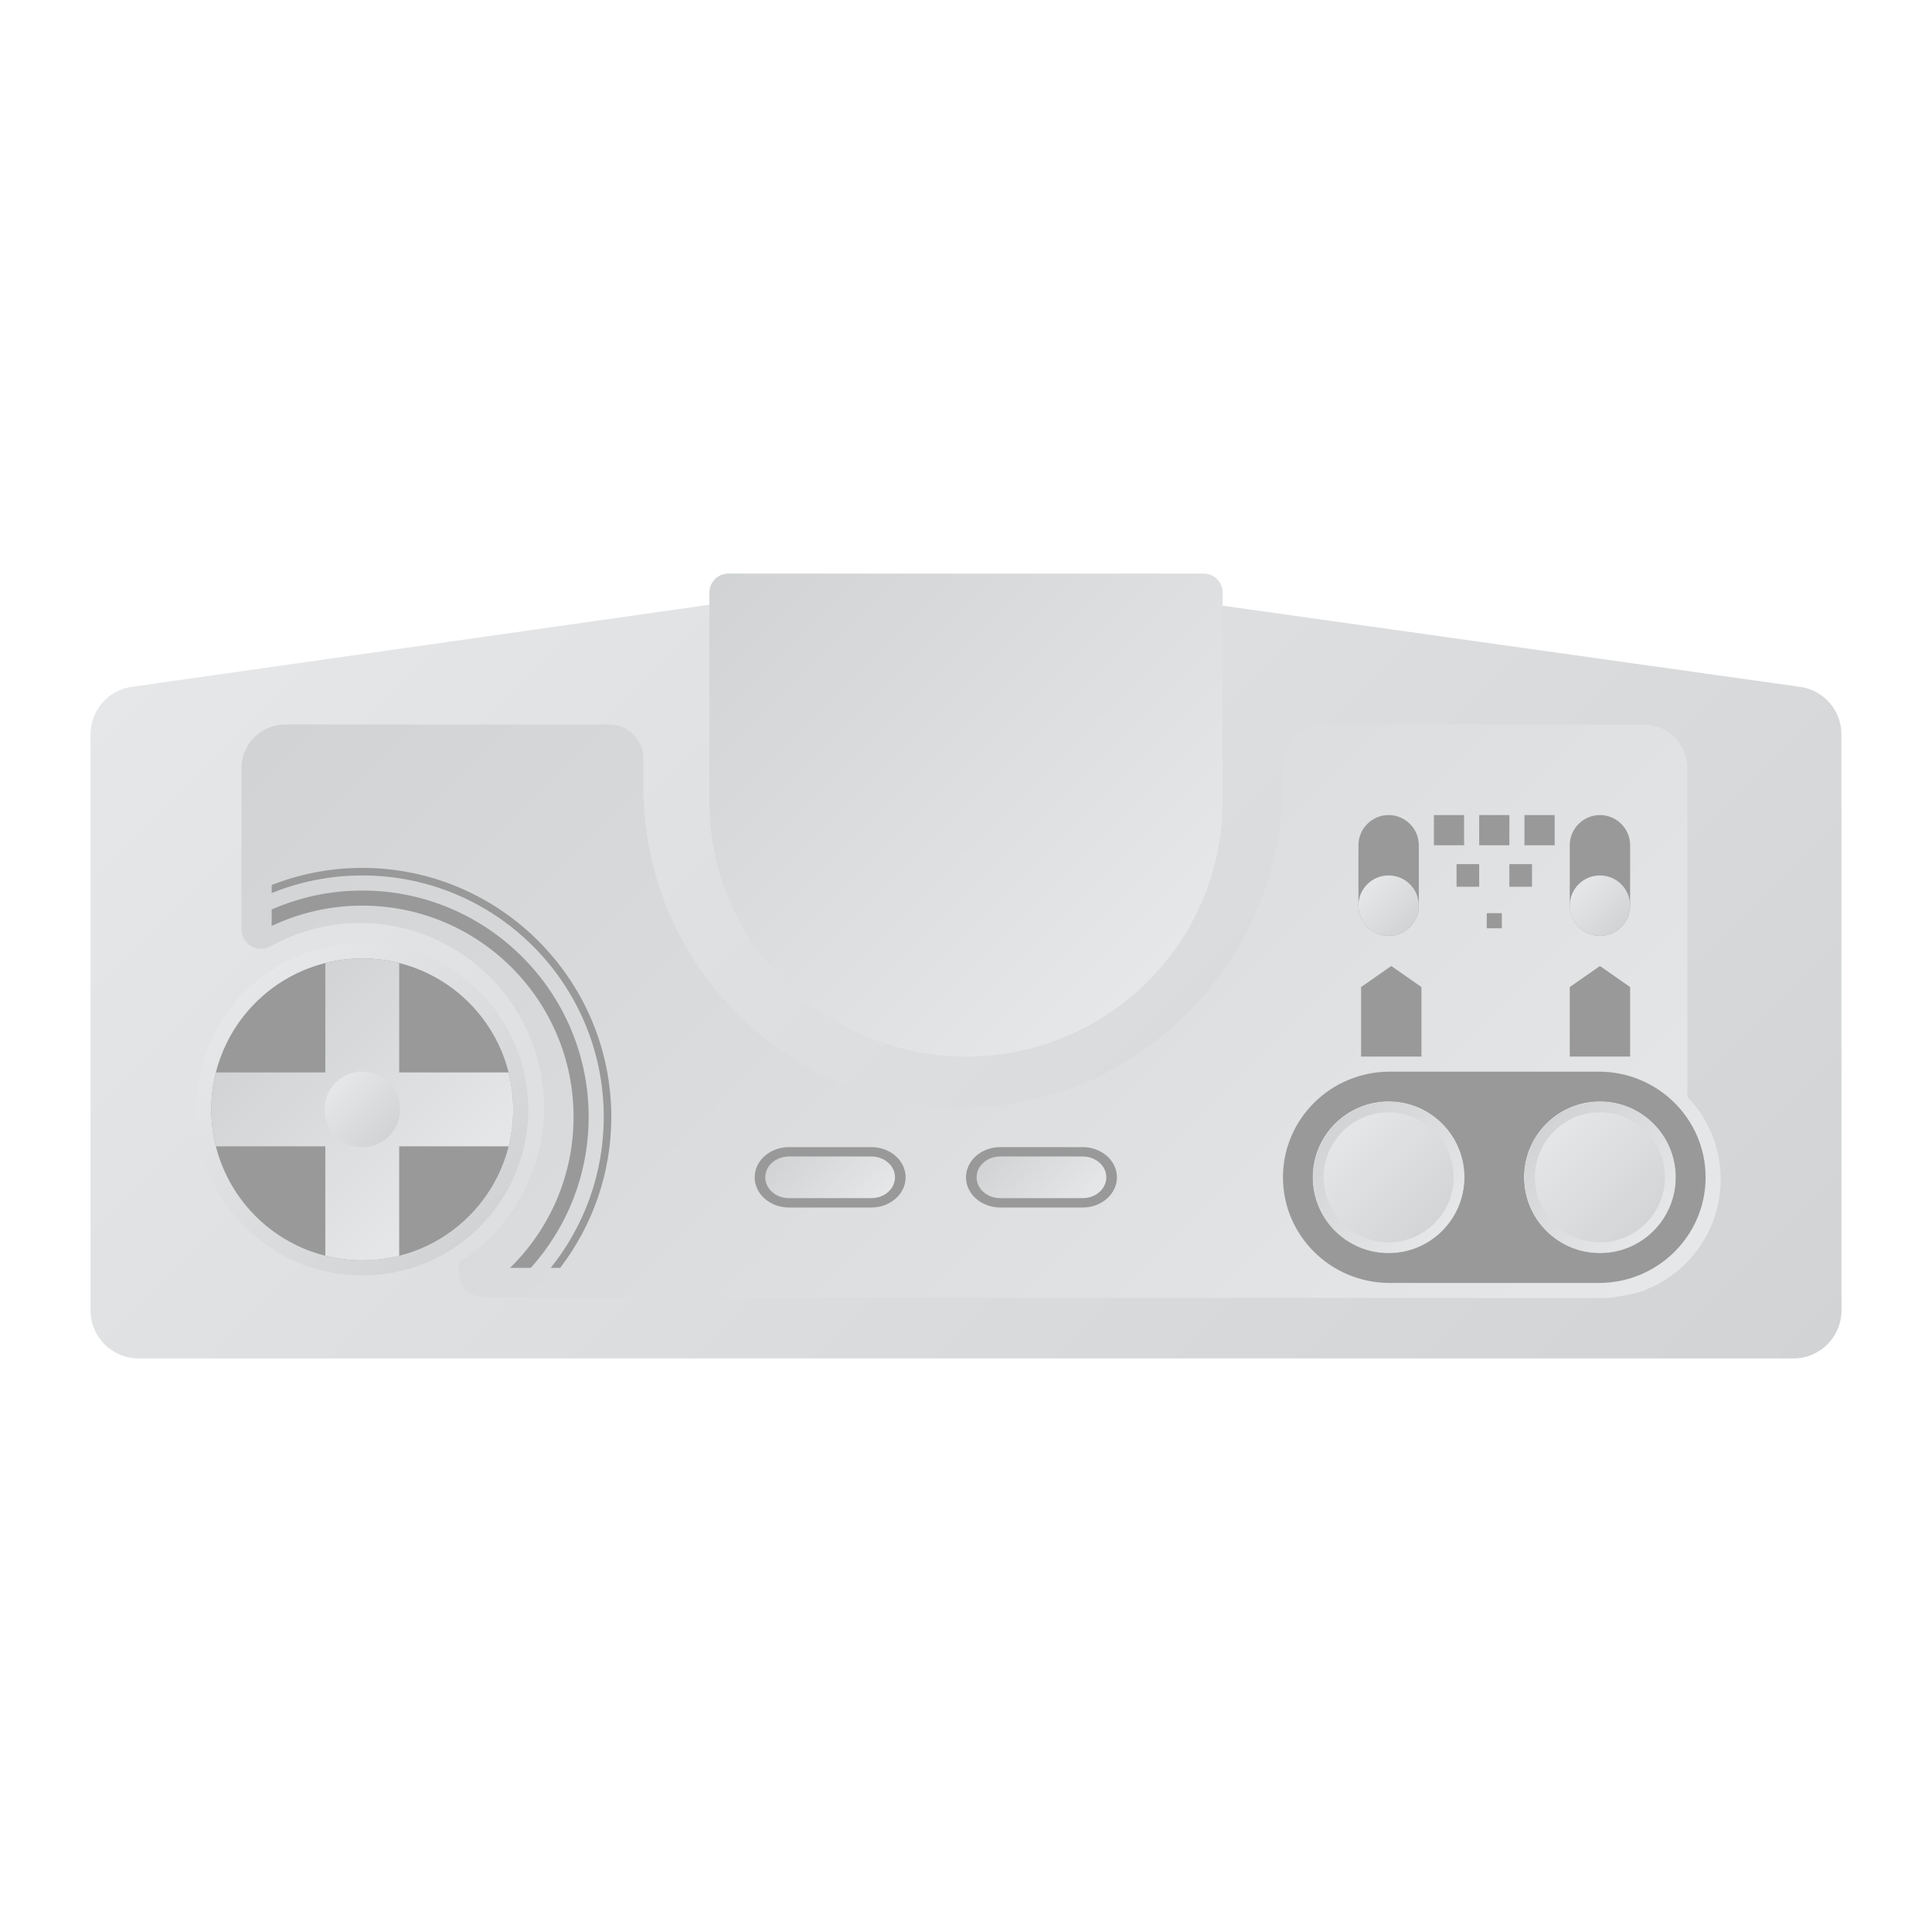 <?xml version="1.0" encoding="UTF-8" standalone="no"?>
<svg
   xmlns:dc="http://purl.org/dc/elements/1.1/"
   xmlns:cc="http://creativecommons.org/ns#"
   xmlns:rdf="http://www.w3.org/1999/02/22-rdf-syntax-ns#"
   xmlns:svg="http://www.w3.org/2000/svg"
   xmlns="http://www.w3.org/2000/svg"
   viewBox="0 0 320 320"
   height="320"
   width="320"
   xml:space="preserve"
   version="1.1"
   id="svg2"><defs
     id="defs6"><clipPath
       id="clipPath16"
       clipPathUnits="userSpaceOnUse"><path
         id="path18"
         d="m 95.371,176 c -0.299,0 -0.597,-0.021 -0.893,-0.064 l 0,0 -77.017,-10.943 C 14.328,164.548 12,161.866 12,158.701 l 0,0 0,-76.346 C 12,78.845 14.846,76 18.355,76 l 0,0 219.29,0 c 3.51,0 6.355,2.845 6.355,6.355 l 0,0 0,76.337 c 0,3.169 -2.333,5.853 -5.47,6.294 l 0,0 -77.918,10.952 c -0.293,0.042 -0.588,0.062 -0.885,0.062 l 0,0 -64.356,0 z" /></clipPath><linearGradient
       id="linearGradient24"
       spreadMethod="pad"
       gradientTransform="matrix(156.806,-156.806,-156.806,-156.806,49.595,198.929)"
       gradientUnits="userSpaceOnUse"
       y2="0"
       x2="1"
       y1="0"
       x1="0"><stop
         id="stop26"
         offset="0"
         style="stop-opacity:1;stop-color:#e6e7e8" /><stop
         id="stop28"
         offset="1"
         style="stop-opacity:1;stop-color:#d1d3d4" /></linearGradient><clipPath
       id="clipPath36"
       clipPathUnits="userSpaceOnUse"><path
         id="path38"
         d="m 175.371,160 c -2.99,0 -5.416,-2.43 -5.416,-5.427 l 0,0 0,-2.26 c 0,-24.316 -20.115,-44.122 -44.358,-42.987 l 0,0 c -22.456,1.05 -40.341,19.624 -40.341,42.383 l 0,0 0,3.769 c 0,2.497 -2.02,4.522 -4.513,4.522 l 0,0 -42.948,0 C 34.594,160 32,157.401 32,154.194 l 0,0 0,-21.331 c 0,-1.989 2.133,-3.218 3.867,-2.249 l 0,0 c 3.867,2.164 8.382,3.303 13.183,3.048 l 0,0 c 12.811,-0.683 22.999,-11.446 23.043,-24.3 l 0,0 C 72.122,100.717 67.662,93.118 60.921,88.756 l 0,0 c -0.494,-2.129 -0.148,-4.725 4.477,-4.725 l 0,0 115.204,0 C 180.915,84.012 181.23,84 181.548,84 l 0,0 30.74,0 c 0.318,0 0.633,0.012 0.946,0.031 l 0,0 c 0,0 4.004,0.488 5.038,1.154 l 0,0 C 223.98,87.543 228,93.172 228,99.743 l 0,0 c 0,4.247 -1.682,8.099 -4.412,10.931 l 0,0 0,43.52 c 0,3.207 -2.594,5.806 -5.794,5.806 l 0,0 -42.423,0 z" /></clipPath><linearGradient
       id="linearGradient44"
       spreadMethod="pad"
       gradientTransform="matrix(-129.693,129.693,129.693,129.693,199.129,64.345)"
       gradientUnits="userSpaceOnUse"
       y2="0"
       x2="1"
       y1="0"
       x1="0"><stop
         id="stop46"
         offset="0"
         style="stop-opacity:1;stop-color:#e6e7e8" /><stop
         id="stop48"
         offset="1"
         style="stop-opacity:1;stop-color:#d1d3d4" /></linearGradient><clipPath
       id="clipPath56"
       clipPathUnits="userSpaceOnUse"><path
         id="path58"
         d="M 96.523,180 C 95.129,180 94,178.876 94,177.49 l 0,0 0,-27.662 C 94,131.145 109.222,116 128,116 l 0,0 c 18.777,0 34,15.145 34,33.828 l 0,0 0,27.662 c 0,1.386 -1.13,2.51 -2.523,2.51 l 0,0 -62.954,0 z" /></clipPath><linearGradient
       id="linearGradient64"
       spreadMethod="pad"
       gradientTransform="matrix(-55.33,55.33,55.33,55.33,155.665,129.531)"
       gradientUnits="userSpaceOnUse"
       y2="0"
       x2="1"
       y1="0"
       x1="0"><stop
         id="stop66"
         offset="0"
         style="stop-opacity:1;stop-color:#e6e7e8" /><stop
         id="stop68"
         offset="1"
         style="stop-opacity:1;stop-color:#d1d3d4" /></linearGradient><clipPath
       id="clipPath76"
       clipPathUnits="userSpaceOnUse"><path
         id="path78"
         d="M 26,109 C 26,96.85 35.85,87 48,87 l 0,0 c 12.151,0 22,9.85 22,22 l 0,0 c 0,12.15 -9.849,22 -22,22 l 0,0 c -12.15,0 -22,-9.85 -22,-22" /></clipPath><linearGradient
       id="linearGradient84"
       spreadMethod="pad"
       gradientTransform="matrix(31.113,-31.113,-31.113,-31.113,32.444,124.556)"
       gradientUnits="userSpaceOnUse"
       y2="0"
       x2="1"
       y1="0"
       x1="0"><stop
         id="stop86"
         offset="0"
         style="stop-opacity:1;stop-color:#e6e7e8" /><stop
         id="stop88"
         offset="1"
         style="stop-opacity:1;stop-color:#d1d3d4" /></linearGradient><clipPath
       id="clipPath96"
       clipPathUnits="userSpaceOnUse"><path
         id="path98"
         d="M 0,256 256,256 256,0 0,0 0,256 Z" /></clipPath><clipPath
       id="clipPath108"
       clipPathUnits="userSpaceOnUse"><path
         id="path110"
         d="m 43.106,128.395 0,-14.502 -14.5,0 C 28.211,112.327 28,110.688 28,109 l 0,0 c 0,-1.688 0.211,-3.327 0.606,-4.893 l 0,0 14.5,0 0,-14.501 C 44.672,89.212 46.311,89 48,89 l 0,0 c 1.689,0 3.327,0.212 4.894,0.606 l 0,0 0,14.501 14.501,0 C 67.789,105.673 68,107.312 68,109 l 0,0 c 0,1.688 -0.211,3.327 -0.605,4.893 l 0,0 -14.501,0 0,14.502 C 51.327,128.788 49.689,129 48,129 l 0,0 c -1.689,0 -3.328,-0.212 -4.894,-0.605" /></clipPath><linearGradient
       id="linearGradient116"
       spreadMethod="pad"
       gradientTransform="matrix(-24.288,24.288,24.288,24.288,60.144,96.856)"
       gradientUnits="userSpaceOnUse"
       y2="0"
       x2="1"
       y1="0"
       x1="0"><stop
         id="stop118"
         offset="0"
         style="stop-opacity:1;stop-color:#e6e7e8" /><stop
         id="stop120"
         offset="1"
         style="stop-opacity:1;stop-color:#d1d3d4" /></linearGradient><clipPath
       id="clipPath128"
       clipPathUnits="userSpaceOnUse"><path
         id="path130"
         d="M 0,256 256,256 256,0 0,0 0,256 Z" /></clipPath><clipPath
       id="clipPath168"
       clipPathUnits="userSpaceOnUse"><path
         id="path170"
         d="m 43,109 c 0,-2.761 2.238,-5 5,-5 l 0,0 c 2.762,0 5,2.239 5,5 l 0,0 c 0,2.761 -2.238,5 -5,5 l 0,0 c -2.762,0 -5,-2.239 -5,-5" /></clipPath><linearGradient
       id="linearGradient176"
       spreadMethod="pad"
       gradientTransform="matrix(7.071,-7.071,-7.071,-7.071,44.464,112.536)"
       gradientUnits="userSpaceOnUse"
       y2="0"
       x2="1"
       y1="0"
       x1="0"><stop
         id="stop178"
         offset="0"
         style="stop-opacity:1;stop-color:#e6e7e8" /><stop
         id="stop180"
         offset="1"
         style="stop-opacity:1;stop-color:#d1d3d4" /></linearGradient><clipPath
       id="clipPath188"
       clipPathUnits="userSpaceOnUse"><path
         id="path190"
         d="m 173.931,100 c 0,-5.561 4.508,-10.068 10.069,-10.068 l 0,0 c 5.561,0 10.069,4.507 10.069,10.068 l 0,0 c 0,5.561 -4.508,10.069 -10.069,10.069 l 0,0 c -5.561,0 -10.069,-4.508 -10.069,-10.069" /></clipPath><linearGradient
       id="linearGradient196"
       spreadMethod="pad"
       gradientTransform="matrix(14.239,-14.239,-14.239,-14.239,176.88,107.12)"
       gradientUnits="userSpaceOnUse"
       y2="0"
       x2="1"
       y1="0"
       x1="0"><stop
         id="stop198"
         offset="0"
         style="stop-opacity:1;stop-color:#e6e7e8" /><stop
         id="stop200"
         offset="1"
         style="stop-opacity:1;stop-color:#d1d3d4" /></linearGradient><clipPath
       id="clipPath208"
       clipPathUnits="userSpaceOnUse"><path
         id="path210"
         d="m 174,100 c 0,-5.522 4.477,-10 10,-10 l 0,0 c 5.523,0 10,4.478 10,10 l 0,0 c 0,5.523 -4.477,10 -10,10 l 0,0 c -5.523,0 -10,-4.477 -10,-10 m 1.387,0 c 0,4.749 3.864,8.613 8.613,8.613 l 0,0 c 4.749,0 8.613,-3.864 8.613,-8.613 l 0,0 c 0,-4.749 -3.864,-8.613 -8.613,-8.613 l 0,0 c -4.749,0 -8.613,3.864 -8.613,8.613" /></clipPath><linearGradient
       id="linearGradient216"
       spreadMethod="pad"
       gradientTransform="matrix(-14.142,14.142,14.142,14.142,191.071,92.929)"
       gradientUnits="userSpaceOnUse"
       y2="0"
       x2="1"
       y1="0"
       x1="0"><stop
         id="stop218"
         offset="0"
         style="stop-opacity:1;stop-color:#e6e7e8" /><stop
         id="stop220"
         offset="1"
         style="stop-opacity:1;stop-color:#d1d3d4" /></linearGradient><clipPath
       id="clipPath228"
       clipPathUnits="userSpaceOnUse"><path
         id="path230"
         d="M 0,256 256,256 256,0 0,0 0,256 Z" /></clipPath><clipPath
       id="clipPath240"
       clipPathUnits="userSpaceOnUse"><path
         id="path242"
         d="m 201.931,100 c 0,-5.561 4.508,-10.068 10.069,-10.068 l 0,0 c 5.561,0 10.069,4.507 10.069,10.068 l 0,0 c 0,5.561 -4.508,10.069 -10.069,10.069 l 0,0 c -5.561,0 -10.069,-4.508 -10.069,-10.069" /></clipPath><linearGradient
       id="linearGradient248"
       spreadMethod="pad"
       gradientTransform="matrix(14.239,-14.239,-14.239,-14.239,204.88,107.12)"
       gradientUnits="userSpaceOnUse"
       y2="0"
       x2="1"
       y1="0"
       x1="0"><stop
         id="stop250"
         offset="0"
         style="stop-opacity:1;stop-color:#e6e7e8" /><stop
         id="stop252"
         offset="1"
         style="stop-opacity:1;stop-color:#d1d3d4" /></linearGradient><clipPath
       id="clipPath260"
       clipPathUnits="userSpaceOnUse"><path
         id="path262"
         d="m 202,100 c 0,-5.522 4.477,-10 10,-10 l 0,0 c 5.523,0 10,4.478 10,10 l 0,0 c 0,5.523 -4.477,10 -10,10 l 0,0 c -5.523,0 -10,-4.477 -10,-10 m 1.387,0 c 0,4.749 3.864,8.613 8.613,8.613 l 0,0 c 4.749,0 8.613,-3.864 8.613,-8.613 l 0,0 c 0,-4.749 -3.864,-8.613 -8.613,-8.613 l 0,0 c -4.749,0 -8.613,3.864 -8.613,8.613" /></clipPath><linearGradient
       id="linearGradient268"
       spreadMethod="pad"
       gradientTransform="matrix(-14.142,14.142,14.142,14.142,219.071,92.929)"
       gradientUnits="userSpaceOnUse"
       y2="0"
       x2="1"
       y1="0"
       x1="0"><stop
         id="stop270"
         offset="0"
         style="stop-opacity:1;stop-color:#e6e7e8" /><stop
         id="stop272"
         offset="1"
         style="stop-opacity:1;stop-color:#d1d3d4" /></linearGradient><clipPath
       id="clipPath280"
       clipPathUnits="userSpaceOnUse"><path
         id="path282"
         d="M 0,256 256,256 256,0 0,0 0,256 Z" /></clipPath><clipPath
       id="clipPath292"
       clipPathUnits="userSpaceOnUse"><path
         id="path294"
         d="m 104.531,102.758 c -1.726,0 -3.124,-1.234 -3.124,-2.758 l 0,0 c 0,-1.524 1.398,-2.759 3.124,-2.759 l 0,0 10.938,0 c 1.725,0 3.125,1.235 3.125,2.759 l 0,0 c 0,1.524 -1.4,2.758 -3.125,2.758 l 0,0 -10.938,0 z" /></clipPath><linearGradient
       id="linearGradient300"
       spreadMethod="pad"
       gradientTransform="matrix(-9.637,9.637,9.637,9.637,114.819,95.181)"
       gradientUnits="userSpaceOnUse"
       y2="0"
       x2="1"
       y1="0"
       x1="0"><stop
         id="stop302"
         offset="0"
         style="stop-opacity:1;stop-color:#e6e7e8" /><stop
         id="stop304"
         offset="1"
         style="stop-opacity:1;stop-color:#d1d3d4" /></linearGradient><clipPath
       id="clipPath312"
       clipPathUnits="userSpaceOnUse"><path
         id="path314"
         d="M 0,256 256,256 256,0 0,0 0,256 Z" /></clipPath><clipPath
       id="clipPath324"
       clipPathUnits="userSpaceOnUse"><path
         id="path326"
         d="m 132.531,102.758 c -1.726,0 -3.125,-1.234 -3.125,-2.758 l 0,0 c 0,-1.524 1.399,-2.759 3.125,-2.759 l 0,0 10.938,0 c 1.725,0 3.125,1.235 3.125,2.759 l 0,0 c 0,1.524 -1.4,2.758 -3.125,2.758 l 0,0 -10.938,0 z" /></clipPath><linearGradient
       id="linearGradient332"
       spreadMethod="pad"
       gradientTransform="matrix(-9.637,9.637,9.637,9.637,142.819,95.181)"
       gradientUnits="userSpaceOnUse"
       y2="0"
       x2="1"
       y1="0"
       x1="0"><stop
         id="stop334"
         offset="0"
         style="stop-opacity:1;stop-color:#e6e7e8" /><stop
         id="stop336"
         offset="1"
         style="stop-opacity:1;stop-color:#d1d3d4" /></linearGradient><clipPath
       id="clipPath344"
       clipPathUnits="userSpaceOnUse"><path
         id="path346"
         d="M 0,256 256,256 256,0 0,0 0,256 Z" /></clipPath><clipPath
       id="clipPath360"
       clipPathUnits="userSpaceOnUse"><path
         id="path362"
         d="m 208,136 c 0,-2.209 1.791,-4 4,-4 l 0,0 c 2.209,0 4,1.791 4,4 l 0,0 c 0,2.209 -1.791,4 -4,4 l 0,0 c -2.209,0 -4,-1.791 -4,-4" /></clipPath><linearGradient
       id="linearGradient368"
       spreadMethod="pad"
       gradientTransform="matrix(5.657,-5.657,-5.657,-5.657,209.172,138.828)"
       gradientUnits="userSpaceOnUse"
       y2="0"
       x2="1"
       y1="0"
       x1="0"><stop
         id="stop370"
         offset="0"
         style="stop-opacity:1;stop-color:#e6e7e8" /><stop
         id="stop372"
         offset="1"
         style="stop-opacity:1;stop-color:#d1d3d4" /></linearGradient><clipPath
       id="clipPath380"
       clipPathUnits="userSpaceOnUse"><path
         id="path382"
         d="M 0,256 256,256 256,0 0,0 0,256 Z" /></clipPath><clipPath
       id="clipPath392"
       clipPathUnits="userSpaceOnUse"><path
         id="path394"
         d="m 180,136 c 0,-2.209 1.791,-4 4,-4 l 0,0 c 2.209,0 4,1.791 4,4 l 0,0 c 0,2.209 -1.791,4 -4,4 l 0,0 c -2.209,0 -4,-1.791 -4,-4" /></clipPath><linearGradient
       id="linearGradient400"
       spreadMethod="pad"
       gradientTransform="matrix(5.657,-5.657,-5.657,-5.657,181.172,138.828)"
       gradientUnits="userSpaceOnUse"
       y2="0"
       x2="1"
       y1="0"
       x1="0"><stop
         id="stop402"
         offset="0"
         style="stop-opacity:1;stop-color:#e6e7e8" /><stop
         id="stop404"
         offset="1"
         style="stop-opacity:1;stop-color:#d1d3d4" /></linearGradient></defs><g
     transform="matrix(1.25,0,0,-1.25,0,320)"
     id="g10"><g
       id="g12"><g
         clip-path="url(#clipPath16)"
         id="g14"><g
           id="g20"><g
             id="g22"><path
               id="path30"
               style="fill:url(#linearGradient24);stroke:none"
               d="m 95.371,176 c -0.299,0 -0.597,-0.021 -0.893,-0.064 l 0,0 -77.017,-10.943 C 14.328,164.548 12,161.866 12,158.701 l 0,0 0,-76.346 C 12,78.845 14.846,76 18.355,76 l 0,0 219.29,0 c 3.51,0 6.355,2.845 6.355,6.355 l 0,0 0,76.337 c 0,3.169 -2.333,5.853 -5.47,6.294 l 0,0 -77.918,10.952 c -0.293,0.042 -0.588,0.062 -0.885,0.062 l 0,0 -64.356,0 z" /></g></g></g></g><g
       id="g32"><g
         clip-path="url(#clipPath36)"
         id="g34"><g
           id="g40"><g
             id="g42"><path
               id="path50"
               style="fill:url(#linearGradient44);stroke:none"
               d="m 175.371,160 c -2.99,0 -5.416,-2.43 -5.416,-5.427 l 0,0 0,-2.26 c 0,-24.316 -20.115,-44.122 -44.358,-42.987 l 0,0 c -22.456,1.05 -40.341,19.624 -40.341,42.383 l 0,0 0,3.769 c 0,2.497 -2.02,4.522 -4.513,4.522 l 0,0 -42.948,0 C 34.594,160 32,157.401 32,154.194 l 0,0 0,-21.331 c 0,-1.989 2.133,-3.218 3.867,-2.249 l 0,0 c 3.867,2.164 8.382,3.303 13.183,3.048 l 0,0 c 12.811,-0.683 22.999,-11.446 23.043,-24.3 l 0,0 C 72.122,100.717 67.662,93.118 60.921,88.756 l 0,0 c -0.494,-2.129 -0.148,-4.725 4.477,-4.725 l 0,0 115.204,0 C 180.915,84.012 181.23,84 181.548,84 l 0,0 30.74,0 c 0.318,0 0.633,0.012 0.946,0.031 l 0,0 c 0,0 4.004,0.488 5.038,1.154 l 0,0 C 223.98,87.543 228,93.172 228,99.743 l 0,0 c 0,4.247 -1.682,8.099 -4.412,10.931 l 0,0 0,43.52 c 0,3.207 -2.594,5.806 -5.794,5.806 l 0,0 -42.423,0 z" /></g></g></g></g><g
       id="g52"><g
         clip-path="url(#clipPath56)"
         id="g54"><g
           id="g60"><g
             id="g62"><path
               id="path70"
               style="fill:url(#linearGradient64);stroke:none"
               d="M 96.523,180 C 95.129,180 94,178.876 94,177.49 l 0,0 0,-27.662 C 94,131.145 109.222,116 128,116 l 0,0 c 18.777,0 34,15.145 34,33.828 l 0,0 0,27.662 c 0,1.386 -1.13,2.51 -2.523,2.51 l 0,0 -62.954,0 z" /></g></g></g></g><g
       id="g72"><g
         clip-path="url(#clipPath76)"
         id="g74"><g
           id="g80"><g
             id="g82"><path
               id="path90"
               style="fill:url(#linearGradient84);stroke:none"
               d="M 26,109 C 26,96.85 35.85,87 48,87 l 0,0 c 12.151,0 22,9.85 22,22 l 0,0 c 0,12.15 -9.849,22 -22,22 l 0,0 c -12.15,0 -22,-9.85 -22,-22" /></g></g></g></g><g
       id="g92"><g
         clip-path="url(#clipPath96)"
         id="g94"><g
           transform="translate(68,109)"
           id="g100"><path
             id="path102"
             style="fill:#999999;fill-opacity:1;fill-rule:nonzero;stroke:none"
             d="m 0,0 c 0,-11.046 -8.954,-20 -20,-20 -11.046,0 -20,8.954 -20,20 0,11.046 8.954,20 20,20 C -8.954,20 0,11.046 0,0" /></g></g></g><g
       id="g104"><g
         clip-path="url(#clipPath108)"
         id="g106"><g
           id="g112"><g
             id="g114"><path
               id="path122"
               style="fill:url(#linearGradient116);stroke:none"
               d="m 43.106,128.395 0,-14.502 -14.5,0 C 28.211,112.327 28,110.688 28,109 l 0,0 c 0,-1.688 0.211,-3.327 0.606,-4.893 l 0,0 14.5,0 0,-14.501 C 44.672,89.212 46.311,89 48,89 l 0,0 c 1.689,0 3.327,0.212 4.894,0.606 l 0,0 0,14.501 14.501,0 C 67.789,105.673 68,107.312 68,109 l 0,0 c 0,1.688 -0.211,3.327 -0.605,4.893 l 0,0 -14.501,0 0,14.502 C 51.327,128.788 49.689,129 48,129 l 0,0 c -1.689,0 -3.328,-0.212 -4.894,-0.605" /></g></g></g></g><g
       id="g124"><g
         clip-path="url(#clipPath128)"
         id="g126"><g
           transform="translate(211.846,114)"
           id="g132"><path
             id="path134"
             style="fill:#999999;fill-opacity:1;fill-rule:nonzero;stroke:none"
             d="m 0,0 -27.692,0 c -7.817,0 -14.154,-6.268 -14.154,-14 0,-7.732 6.337,-14 14.154,-14 L 0,-28 c 7.817,0 14.154,6.268 14.154,14 C 14.154,-6.268 7.817,0 0,0" /></g><path
           id="path136"
           style="fill:#999999;fill-opacity:1;fill-rule:nonzero;stroke:none"
           d="m 194,144 -4,0 0,4 4,0 0,-4 z" /><path
           id="path138"
           style="fill:#999999;fill-opacity:1;fill-rule:nonzero;stroke:none"
           d="m 196,138.5 -3,0 0,3 3,0 0,-3 z" /><path
           id="path140"
           style="fill:#999999;fill-opacity:1;fill-rule:nonzero;stroke:none"
           d="m 200,144 -4,0 0,4 4,0 0,-4 z" /><path
           id="path142"
           style="fill:#999999;fill-opacity:1;fill-rule:nonzero;stroke:none"
           d="m 206,144 -4,0 0,4 4,0 0,-4 z" /><path
           id="path144"
           style="fill:#999999;fill-opacity:1;fill-rule:nonzero;stroke:none"
           d="m 203,138.5 -3,0 0,3 3,0 0,-3 z" /><path
           id="path146"
           style="fill:#999999;fill-opacity:1;fill-rule:nonzero;stroke:none"
           d="m 199,133 -2,0 0,2 2,0 0,-2 z" /><g
           transform="translate(80,108)"
           id="g148"><path
             id="path150"
             style="fill:#999999;fill-opacity:1;fill-rule:nonzero;stroke:none"
             d="m 0,0 c 0,-7.57 -2.634,-14.521 -7.028,-20 l 1.253,0 C -1.53,-14.446 1,-7.514 1,0 c 0,18.196 -14.804,33 -33,33 -4.233,0 -8.278,-0.81 -12,-2.268 l 0,-1.067 C -40.293,31.166 -36.245,32 -32,32 -14.327,32 0,17.673 0,0" /></g><g
           transform="translate(48,138)"
           id="g152"><path
             id="path154"
             style="fill:#999999;fill-opacity:1;fill-rule:nonzero;stroke:none"
             d="m 0,0 c -4.265,0 -8.323,-0.901 -12,-2.512 l 0,-2.186 C -8.363,-2.97 -4.295,-2 0,-2 c 15.464,0 28,-12.536 28,-28 0,-7.837 -3.223,-14.918 -8.412,-20 l 2.749,0 C 27.098,-44.688 30,-37.678 30,-30 30,-13.458 16.542,0 0,0" /></g><g
           transform="translate(184.35,128)"
           id="g156"><path
             id="path158"
             style="fill:#999999;fill-opacity:1;fill-rule:nonzero;stroke:none"
             d="M 0,0 -4,-2.791 -4,-12 4,-12 4,-2.791 0,0 Z" /></g><g
           transform="translate(212,128)"
           id="g160"><path
             id="path162"
             style="fill:#999999;fill-opacity:1;fill-rule:nonzero;stroke:none"
             d="M 0,0 -4,-2.791 -4,-12 4,-12 4,-2.791 0,0 Z" /></g></g></g><g
       id="g164"><g
         clip-path="url(#clipPath168)"
         id="g166"><g
           id="g172"><g
             id="g174"><path
               id="path182"
               style="fill:url(#linearGradient176);stroke:none"
               d="m 43,109 c 0,-2.761 2.238,-5 5,-5 l 0,0 c 2.762,0 5,2.239 5,5 l 0,0 c 0,2.761 -2.238,5 -5,5 l 0,0 c -2.762,0 -5,-2.239 -5,-5" /></g></g></g></g><g
       id="g184"><g
         clip-path="url(#clipPath188)"
         id="g186"><g
           id="g192"><g
             id="g194"><path
               id="path202"
               style="fill:url(#linearGradient196);stroke:none"
               d="m 173.931,100 c 0,-5.561 4.508,-10.068 10.069,-10.068 l 0,0 c 5.561,0 10.069,4.507 10.069,10.068 l 0,0 c 0,5.561 -4.508,10.069 -10.069,10.069 l 0,0 c -5.561,0 -10.069,-4.508 -10.069,-10.069" /></g></g></g></g><g
       id="g204"><g
         clip-path="url(#clipPath208)"
         id="g206"><g
           id="g212"><g
             id="g214"><path
               id="path222"
               style="fill:url(#linearGradient216);stroke:none"
               d="m 174,100 c 0,-5.522 4.477,-10 10,-10 l 0,0 c 5.523,0 10,4.478 10,10 l 0,0 c 0,5.523 -4.477,10 -10,10 l 0,0 c -5.523,0 -10,-4.477 -10,-10 m 1.387,0 c 0,4.749 3.864,8.613 8.613,8.613 l 0,0 c 4.749,0 8.613,-3.864 8.613,-8.613 l 0,0 c 0,-4.749 -3.864,-8.613 -8.613,-8.613 l 0,0 c -4.749,0 -8.613,3.864 -8.613,8.613" /></g></g></g></g><g
       id="g224"><g
         clip-path="url(#clipPath228)"
         id="g226"><g
           transform="translate(184,111)"
           id="g232"><path
             id="path234"
             style="fill:#999999;fill-opacity:1;fill-rule:nonzero;stroke:none"
             d="m 0,0 c -6.065,0 -11,-4.935 -11,-11 0,-6.065 4.935,-11 11,-11 6.065,0 11,4.935 11,11 C 11,-4.935 6.065,0 0,0 m 0,-0.931 c 5.561,0 10.069,-4.508 10.069,-10.069 0,-5.561 -4.508,-10.069 -10.069,-10.069 -5.561,0 -10.069,4.508 -10.069,10.069 0,5.561 4.508,10.069 10.069,10.069" /></g></g></g><g
       id="g236"><g
         clip-path="url(#clipPath240)"
         id="g238"><g
           id="g244"><g
             id="g246"><path
               id="path254"
               style="fill:url(#linearGradient248);stroke:none"
               d="m 201.931,100 c 0,-5.561 4.508,-10.068 10.069,-10.068 l 0,0 c 5.561,0 10.069,4.507 10.069,10.068 l 0,0 c 0,5.561 -4.508,10.069 -10.069,10.069 l 0,0 c -5.561,0 -10.069,-4.508 -10.069,-10.069" /></g></g></g></g><g
       id="g256"><g
         clip-path="url(#clipPath260)"
         id="g258"><g
           id="g264"><g
             id="g266"><path
               id="path274"
               style="fill:url(#linearGradient268);stroke:none"
               d="m 202,100 c 0,-5.522 4.477,-10 10,-10 l 0,0 c 5.523,0 10,4.478 10,10 l 0,0 c 0,5.523 -4.477,10 -10,10 l 0,0 c -5.523,0 -10,-4.477 -10,-10 m 1.387,0 c 0,4.749 3.864,8.613 8.613,8.613 l 0,0 c 4.749,0 8.613,-3.864 8.613,-8.613 l 0,0 c 0,-4.749 -3.864,-8.613 -8.613,-8.613 l 0,0 c -4.749,0 -8.613,3.864 -8.613,8.613" /></g></g></g></g><g
       id="g276"><g
         clip-path="url(#clipPath280)"
         id="g278"><g
           transform="translate(212,111)"
           id="g284"><path
             id="path286"
             style="fill:#999999;fill-opacity:1;fill-rule:nonzero;stroke:none"
             d="m 0,0 c -6.065,0 -11,-4.935 -11,-11 0,-6.065 4.935,-11 11,-11 6.065,0 11,4.935 11,11 C 11,-4.935 6.065,0 0,0 m 0,-0.931 c 5.561,0 10.069,-4.508 10.069,-10.069 0,-5.561 -4.508,-10.069 -10.069,-10.069 -5.561,0 -10.069,4.508 -10.069,10.069 0,5.561 4.508,10.069 10.069,10.069" /></g></g></g><g
       id="g288"><g
         clip-path="url(#clipPath292)"
         id="g290"><g
           id="g296"><g
             id="g298"><path
               id="path306"
               style="fill:url(#linearGradient300);stroke:none"
               d="m 104.531,102.758 c -1.726,0 -3.124,-1.234 -3.124,-2.758 l 0,0 c 0,-1.524 1.398,-2.759 3.124,-2.759 l 0,0 10.938,0 c 1.725,0 3.125,1.235 3.125,2.759 l 0,0 c 0,1.524 -1.4,2.758 -3.125,2.758 l 0,0 -10.938,0 z" /></g></g></g></g><g
       id="g308"><g
         clip-path="url(#clipPath312)"
         id="g310"><g
           transform="translate(115.469,104)"
           id="g316"><path
             id="path318"
             style="fill:#999999;fill-opacity:1;fill-rule:nonzero;stroke:none"
             d="m 0,0 -10.938,0 c -2.498,0 -4.531,-1.794 -4.531,-4 0,-2.206 2.033,-4 4.531,-4 L 0,-8 c 2.499,0 4.531,1.794 4.531,4 0,2.206 -2.032,4 -4.531,4 M 0,-1.241 C 1.726,-1.241 3.125,-2.476 3.125,-4 3.125,-5.524 1.726,-6.759 0,-6.759 l -10.938,0 c -1.725,0 -3.125,1.235 -3.125,2.759 0,1.524 1.4,2.759 3.125,2.759 l 10.938,0" /></g></g></g><g
       id="g320"><g
         clip-path="url(#clipPath324)"
         id="g322"><g
           id="g328"><g
             id="g330"><path
               id="path338"
               style="fill:url(#linearGradient332);stroke:none"
               d="m 132.531,102.758 c -1.726,0 -3.125,-1.234 -3.125,-2.758 l 0,0 c 0,-1.524 1.399,-2.759 3.125,-2.759 l 0,0 10.938,0 c 1.725,0 3.125,1.235 3.125,2.759 l 0,0 c 0,1.524 -1.4,2.758 -3.125,2.758 l 0,0 -10.938,0 z" /></g></g></g></g><g
       id="g340"><g
         clip-path="url(#clipPath344)"
         id="g342"><g
           transform="translate(143.469,104)"
           id="g348"><path
             id="path350"
             style="fill:#999999;fill-opacity:1;fill-rule:nonzero;stroke:none"
             d="m 0,0 -10.938,0 c -2.498,0 -4.531,-1.794 -4.531,-4 0,-2.206 2.033,-4 4.531,-4 L 0,-8 c 2.499,0 4.531,1.794 4.531,4 0,2.206 -2.032,4 -4.531,4 M 0,-1.241 C 1.726,-1.241 3.125,-2.476 3.125,-4 3.125,-5.524 1.726,-6.759 0,-6.759 l -10.938,0 c -1.725,0 -3.125,1.235 -3.125,2.759 0,1.524 1.4,2.759 3.125,2.759 l 10.938,0" /></g><g
           transform="translate(212,132)"
           id="g352"><path
             id="path354"
             style="fill:#999999;fill-opacity:1;fill-rule:nonzero;stroke:none"
             d="m 0,0 0,0 c -2.2,0 -4,1.8 -4,4 l 0,8 c 0,2.2 1.8,4 4,4 2.2,0 4,-1.8 4,-4 L 4,4 C 4,1.8 2.2,0 0,0" /></g></g></g><g
       id="g356"><g
         clip-path="url(#clipPath360)"
         id="g358"><g
           id="g364"><g
             id="g366"><path
               id="path374"
               style="fill:url(#linearGradient368);stroke:none"
               d="m 208,136 c 0,-2.209 1.791,-4 4,-4 l 0,0 c 2.209,0 4,1.791 4,4 l 0,0 c 0,2.209 -1.791,4 -4,4 l 0,0 c -2.209,0 -4,-1.791 -4,-4" /></g></g></g></g><g
       id="g376"><g
         clip-path="url(#clipPath380)"
         id="g378"><g
           transform="translate(184,132)"
           id="g384"><path
             id="path386"
             style="fill:#999999;fill-opacity:1;fill-rule:nonzero;stroke:none"
             d="m 0,0 0,0 c -2.2,0 -4,1.8 -4,4 l 0,8 c 0,2.2 1.8,4 4,4 2.2,0 4,-1.8 4,-4 L 4,4 C 4,1.8 2.2,0 0,0" /></g></g></g><g
       id="g388"><g
         clip-path="url(#clipPath392)"
         id="g390"><g
           id="g396"><g
             id="g398"><path
               id="path406"
               style="fill:url(#linearGradient400);stroke:none"
               d="m 180,136 c 0,-2.209 1.791,-4 4,-4 l 0,0 c 2.209,0 4,1.791 4,4 l 0,0 c 0,2.209 -1.791,4 -4,4 l 0,0 c -2.209,0 -4,-1.791 -4,-4" /></g></g></g></g></g></svg>